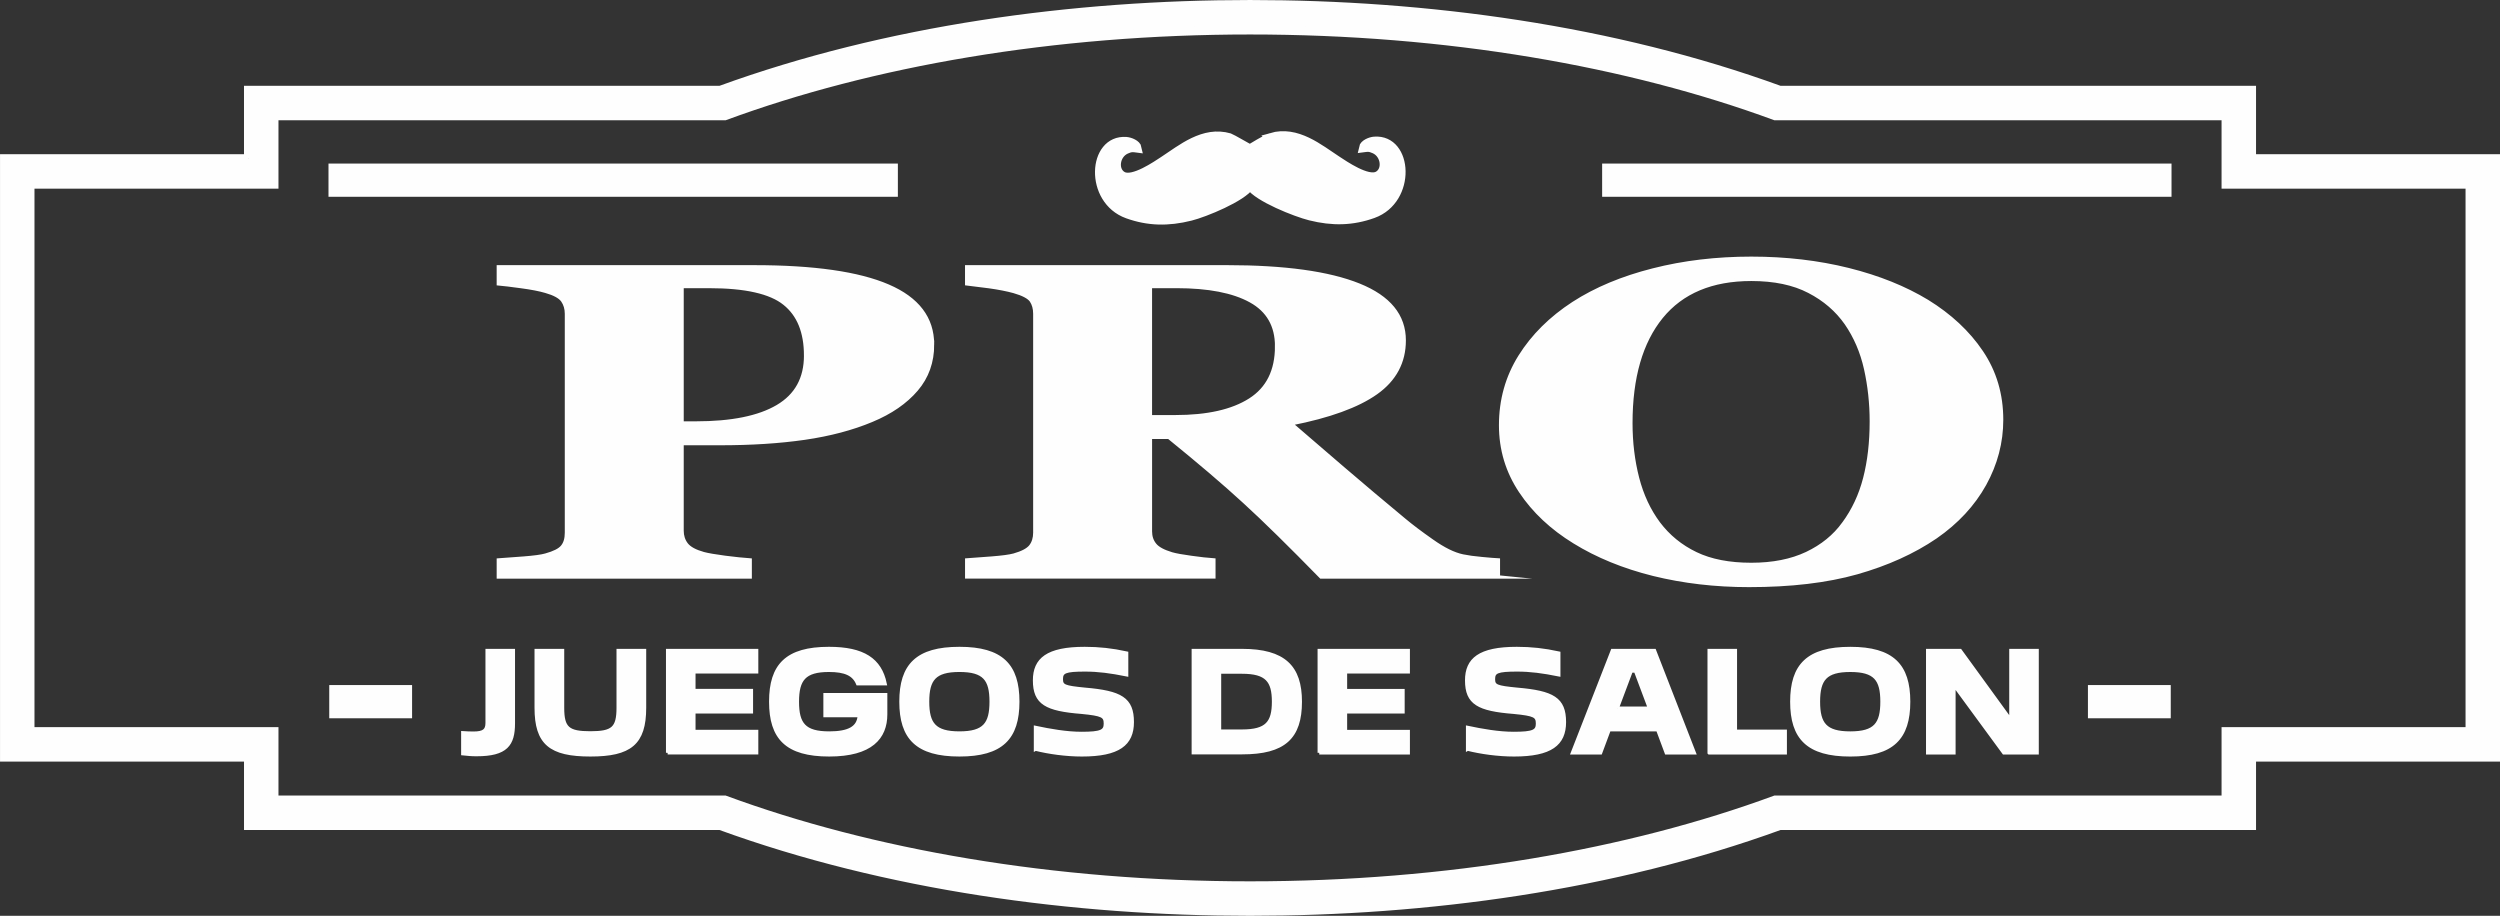 <?xml version="1.0" encoding="UTF-8"?>
<!DOCTYPE svg PUBLIC "-//W3C//DTD SVG 1.1//EN" "http://www.w3.org/Graphics/SVG/1.1/DTD/svg11.dtd">
<!-- Creator: CorelDRAW 2020 (64-Bit) -->
<svg xmlns="http://www.w3.org/2000/svg" xml:space="preserve" width="56.699mm" height="20.77mm" version="1.1" style="shape-rendering:geometricPrecision; text-rendering:geometricPrecision; image-rendering:optimizeQuality; fill-rule:evenodd; clip-rule:evenodd"
viewBox="0 0 1748.34 640.45"
 xmlns:xlink="http://www.w3.org/1999/xlink"
 xmlns:xodm="http://www.corel.com/coreldraw/odm/2003">
 <rect x="0" y="0" width="1748.34" height="640.45" fill="#333333" stroke="none"/>
 <defs>
  <style type="text/css">
   <![CDATA[
    .str1 {stroke:#FEFEFE;stroke-width:6.17;stroke-miterlimit:22.926}
    .str0 {stroke:#FEFEFE;stroke-width:2.35;stroke-miterlimit:22.926}
    .fil1 {fill:#FEFEFE}
    .fil0 {fill:#FEFEFE;fill-rule:nonzero}
   ]]>
  </style>
 </defs>
 <g id="Capa_x0020_1">
  <g id="_2541423540688">
   <path class="fil0 str0" d="M652.16 240.89c0,12.26 -3.74,22.8 -11.29,31.61 -7.55,8.82 -17.91,15.96 -31.22,21.49 -13.7,5.74 -29.35,9.86 -46.87,12.42 -17.6,2.55 -37.37,3.81 -59.33,3.81l-26.47 0 0 60.93c0,3.65 1.01,6.83 3.11,9.55 2.1,2.66 6.07,4.85 11.91,6.47 3.11,0.84 8.09,1.67 15.03,2.61 6.93,0.88 12.84,1.51 17.59,1.83l0 11.89 -176.11 0 0 -11.89c4.44,-0.31 10.27,-0.73 17.67,-1.3 7.32,-0.57 12.38,-1.25 15.34,-2.09 5.91,-1.62 9.89,-3.6 11.75,-5.95 1.95,-2.35 2.88,-5.58 2.88,-9.76l0 -153.05c0,-3.6 -0.93,-6.68 -2.72,-9.28 -1.87,-2.61 -5.84,-4.75 -11.91,-6.47 -4.28,-1.25 -9.97,-2.35 -17.05,-3.29 -7.17,-0.99 -12.46,-1.62 -15.96,-1.93l0 -11.89 178.75 0c41.89,0 73.11,4.49 93.82,13.41 20.71,8.92 31.06,22.53 31.06,40.9zm-88.76 7.72c0,-16.33 -4.9,-28.48 -14.79,-36.36 -9.81,-7.93 -27.41,-11.89 -52.63,-11.89l-18.99 0 0 95.46 9.65 0c25.07,0 44.07,-3.86 57.15,-11.58 13.08,-7.72 19.62,-19.56 19.62,-35.63zm484.49 154.88l-124.1 0c-21.49,-21.96 -39.24,-39.49 -53.48,-52.48 -14.17,-13.04 -31.84,-28.07 -52.94,-45.18l-12.85 0 0 65.78c0,3.65 1.01,6.73 3.11,9.29 2.03,2.56 6,4.69 11.76,6.42 2.88,0.83 7.47,1.67 13.62,2.5 6.15,0.88 11.45,1.46 15.89,1.77l0 11.89 -172.84 0 0 -11.89c4.43,-0.31 10.27,-0.73 17.51,-1.3 7.24,-0.57 12.38,-1.25 15.49,-2.09 5.76,-1.62 9.65,-3.65 11.67,-6.15 1.95,-2.5 2.96,-5.69 2.96,-9.55l0 -153.05c0,-3.7 -0.85,-6.73 -2.49,-9.18 -1.71,-2.45 -5.76,-4.59 -12.15,-6.42 -4.91,-1.36 -10.67,-2.45 -17.29,-3.39 -6.69,-0.89 -11.91,-1.56 -15.72,-1.98l0 -11.89 181.79 0c40.64,0 71.47,4.28 92.57,12.78 21.1,8.5 31.61,21.39 31.61,38.66 0,15.18 -6.54,27.44 -19.54,36.67 -13,9.23 -32.86,16.43 -59.48,21.65 10.35,8.97 22.42,19.36 36.2,31.14 13.78,11.79 28.1,23.89 42.97,36.2 4.75,3.97 11.13,8.82 19.31,14.55 8.09,5.74 15.26,9.28 21.56,10.59 3.5,0.73 7.94,1.36 13.31,1.83 5.37,0.52 9.26,0.84 11.52,0.94l0 11.89zm-155.09 -161.3c0,-14.5 -6.07,-25.09 -18.22,-31.77 -12.15,-6.73 -29.5,-10.07 -51.93,-10.07l-18.14 0 0 91.08 17.44 0c22.5,0 39.86,-3.91 52.24,-11.79 12.38,-7.88 18.61,-20.35 18.61,-37.46zm455.06 -31.46c15.89,9.81 28.58,21.6 37.92,35.47 9.34,13.88 14.01,29.63 14.01,47.37 0,15.81 -3.97,30.83 -11.83,45.07 -7.94,14.29 -19.31,26.55 -34.18,36.88 -15.65,10.69 -34.1,18.99 -55.2,24.99 -21.1,5.95 -46.25,8.92 -75.44,8.92 -23.59,0 -45.86,-2.61 -66.8,-7.77 -20.94,-5.22 -39.4,-12.78 -55.36,-22.64 -15.8,-9.7 -28.34,-21.44 -37.6,-35.32 -9.27,-13.88 -13.94,-29.27 -13.94,-46.32 0,-17.68 4.52,-33.8 13.55,-48.2 9.03,-14.4 21.49,-26.76 37.3,-37.04 15.65,-10.12 34.26,-17.89 55.74,-23.32 21.49,-5.48 44.38,-8.19 68.74,-8.19 24.13,0 46.79,2.66 67.97,7.93 21.25,5.32 39.55,12.73 55.12,22.17zm-58.55 155.35c6.85,-9.34 11.76,-19.82 14.79,-31.61 3.04,-11.74 4.59,-24.99 4.59,-39.8 0,-12.57 -1.33,-24.83 -3.97,-36.72 -2.65,-11.89 -7.24,-22.48 -13.62,-31.77 -6.54,-9.34 -15.18,-16.8 -26.01,-22.38 -10.82,-5.63 -24.21,-8.45 -40.33,-8.45 -27.56,0 -48.5,8.76 -62.83,26.29 -14.25,17.53 -21.41,42.25 -21.41,74.23 0,13.62 1.56,26.4 4.67,38.5 3.12,12.05 8.02,22.54 14.72,31.56 6.85,9.08 15.49,16.17 26,21.23 10.51,5.06 23.43,7.56 38.85,7.56 15.03,0 27.95,-2.56 38.77,-7.67 10.74,-5.11 19.38,-12.1 25.77,-20.97z"/>
   <path class="fil1 str1" d="M21.03 128.86l170.63 0 0 -47.84 315.26 0c102.26,-37.66 229.42,-59.99 367.26,-59.99 137.83,0 265,22.33 367.26,59.99l315.26 0 0 47.84 170.63 0 0 382.74 -170.63 0 0 47.84 -315.26 0c-102.26,37.66 -229.42,59.99 -367.26,59.99 -137.83,0 -265,-22.33 -367.26,-59.99l-315.26 0 0 -47.84 -170.63 0 0 -382.74zm152.69 -17.94l0 -47.84 330.02 0c116.51,-42.39 246.95,-59.99 370.44,-59.99 123.49,0 253.94,17.6 370.44,59.99l330.02 0 0 47.84 170.63 0 0 418.62 -170.63 0 0 47.84 -330.02 0c-116.5,42.39 -246.95,59.99 -370.44,59.99 -123.49,0 -253.93,-17.6 -370.43,-59.99l-330.02 0 0 -47.84 -170.63 0 0 -418.62 170.63 0z"/>
   <g>
    <path class="fil0 str0" d="M333.34 527.71c20.68,0 25.66,-7.05 25.66,-21.85l0 -50.93 -18.33 0 0 50.66c0,5.17 -2.35,7.14 -9.49,7.14 -2.54,0 -4.98,-0.09 -7.52,-0.27l0 14.63c3.57,0.36 5.83,0.63 9.68,0.63zm79.52 0.18c27.83,0 37.88,-8.03 37.88,-32.91l0 -40.05 -18.42 0 0 40.05c0,14.36 -3.85,17.57 -19.46,17.57 -15.6,0 -19.45,-3.21 -19.45,-17.57l0 -40.05 -18.42 0 0 40.05c0,24.88 9.96,32.91 37.88,32.91zm54.05 -1.43l62.23 0 0 -14.89 -43.9 0 0 -13.74 40.23 0 0 -14.89 -40.23 0 0 -13.11 43.9 0 0 -14.89 -62.23 0 0 71.53zm112.98 1.43c29.32,0 39.48,-12.13 39.48,-28.27l0 -13.82 -42.39 0 0 14.63 23.97 0c-0.56,8.56 -7.33,12.22 -21.05,12.22 -17.48,0 -22.28,-6.33 -22.28,-21.94 0,-15.52 4.89,-21.94 22.09,-21.94 11.37,0 17.39,2.77 20.11,9.36l19.18 0c-3.48,-16.77 -15.23,-24.62 -39.29,-24.62 -29.52,0 -40.7,11.77 -40.7,37.19 0,25.42 11.18,37.19 40.89,37.19zm91.08 0c29.52,0 40.8,-11.77 40.8,-37.19 0,-25.42 -11.28,-37.19 -40.8,-37.19 -29.61,0 -40.89,11.77 -40.89,37.19 0,25.42 11.28,37.19 40.89,37.19zm0 -15.25c-17.39,0 -22.28,-6.33 -22.28,-21.94 0,-15.61 4.89,-21.94 22.28,-21.94 17.39,0 22.18,6.33 22.18,21.94 0,15.61 -4.79,21.94 -22.18,21.94zm53.2 11.24c9.3,2.32 21.34,4.01 32.43,4.01 25.75,0 35.24,-7.58 35.24,-22.92 0,-16.23 -8.08,-20.78 -32.99,-22.92 -14.48,-1.43 -16.64,-2.14 -16.64,-7.14 0,-5.17 2.63,-6.42 16.54,-6.42 9.4,0 18.05,1.16 29.14,3.39l0 -15.16c-10.24,-2.23 -19.36,-3.21 -29.33,-3.21 -26.13,0 -35.06,7.67 -35.06,22.3 0,15.97 8.18,20.34 32.99,22.3 14.38,1.43 16.54,2.5 16.54,7.94 0,5.35 -2.91,6.87 -16.64,6.87 -10.62,0 -22.09,-2.05 -32.24,-4.19l0 15.16zm110.35 2.5l34.12 0c29.42,0 40.7,-10.61 40.7,-35.68 0,-24.26 -11.28,-35.76 -40.7,-35.76l-34.12 0 0 71.44zm34.12 -56.37c17.3,0 22,6.15 22,20.69 0,14.63 -4.7,20.6 -22,20.6l-15.79 0 0 -41.29 15.79 0zm53.96 56.46l62.23 0 0 -14.89 -43.9 0 0 -13.74 40.23 0 0 -14.89 -40.23 0 0 -13.11 43.9 0 0 -14.89 -62.23 0 0 71.53zm103.77 -2.59c9.3,2.32 21.34,4.01 32.43,4.01 25.75,0 35.24,-7.58 35.24,-22.92 0,-16.23 -8.08,-20.78 -32.99,-22.92 -14.48,-1.43 -16.64,-2.14 -16.64,-7.14 0,-5.17 2.63,-6.42 16.54,-6.42 9.4,0 18.05,1.16 29.14,3.39l0 -15.16c-10.24,-2.23 -19.36,-3.21 -29.33,-3.21 -26.13,0 -35.06,7.67 -35.06,22.3 0,15.97 8.18,20.34 32.99,22.3 14.38,1.43 16.54,2.5 16.54,7.94 0,5.35 -2.91,6.87 -16.64,6.87 -10.62,0 -22.09,-2.05 -32.24,-4.19l0 15.16zm73.32 2.59l19.65 0 6.01 -16.14 33.93 0 6.02 16.14 19.55 0 -27.82 -71.53 -29.42 0 -27.92 71.53zm31.3 -31.21l9.77 -26.04 3.01 0 9.77 26.04 -22.56 0zm64.29 31.21l53.2 0 0 -15.07 -34.87 0 0 -56.46 -18.33 0 0 71.53zm98.69 1.43c29.52,0 40.8,-11.77 40.8,-37.19 0,-25.42 -11.28,-37.19 -40.8,-37.19 -29.61,0 -40.89,11.77 -40.89,37.19 0,25.42 11.28,37.19 40.89,37.19zm0 -15.25c-17.39,0 -22.28,-6.33 -22.28,-21.94 0,-15.61 4.89,-21.94 22.28,-21.94 17.39,0 22.18,6.33 22.18,21.94 0,15.61 -4.79,21.94 -22.18,21.94zm54.14 13.82l18.33 0 0 -47.54 34.87 47.54 23.31 0 0 -71.53 -18.33 0 0 48.78 -35.44 -48.78 -22.75 0 0 71.53z"/>
    <polygon class="fil1 str0" points="231.43,480.26 287.01,480.26 287.01,501.14 231.43,501.14 "/>
    <polygon class="fil1 str0" points="1461.34,480.26 1516.91,480.26 1516.91,501.14 1461.34,501.14 "/>
   </g>
   <g>
    <polygon class="fil1 str0" points="1121.61,115.56 1517.45,115.56 1517.45,136.44 1121.61,136.44 "/>
    <polygon class="fil1 str0" points="230.9,115.56 626.74,115.56 626.74,136.44 230.9,136.44 "/>
    <path class="fil1 str1" d="M888.89 96.04c18.09,-5.3 33.72,8.01 46.15,16.1 4.78,3.11 21.31,14.63 28.58,10.7 6.74,-3.65 5.34,-15 -2.3,-18.48 -3.61,-1.65 -4.97,-1.33 -7.95,-0.94 0.54,-2.81 5.1,-4.59 7.78,-4.78 23.88,-1.78 26.42,41.03 -0.94,50.87 -14.37,5.17 -28.23,5.52 -44.02,1.56 -9.9,-2.48 -36.52,-12.98 -42,-21.31 0,0 0,0 0,0 -5.49,8.33 -31.73,19.05 -41.63,21.53 -15.78,3.96 -29.65,3.61 -44.02,-1.56 -27.36,-9.84 -24.82,-52.64 -0.93,-50.87 2.67,0.2 7.24,1.98 7.77,4.79 -2.98,-0.39 -4.34,-0.7 -7.95,0.94 -7.64,3.48 -9.05,14.83 -2.3,18.48 7.26,3.93 23.8,-7.59 28.58,-10.7 12.42,-8.09 28.05,-21.4 46.14,-16.1 1.21,0.36 14.26,7.96 14.34,7.81 3.19,-1.76 8.73,-5.67 14.71,-8.03z"/>
   </g>
  </g>
 </g>
</svg>
